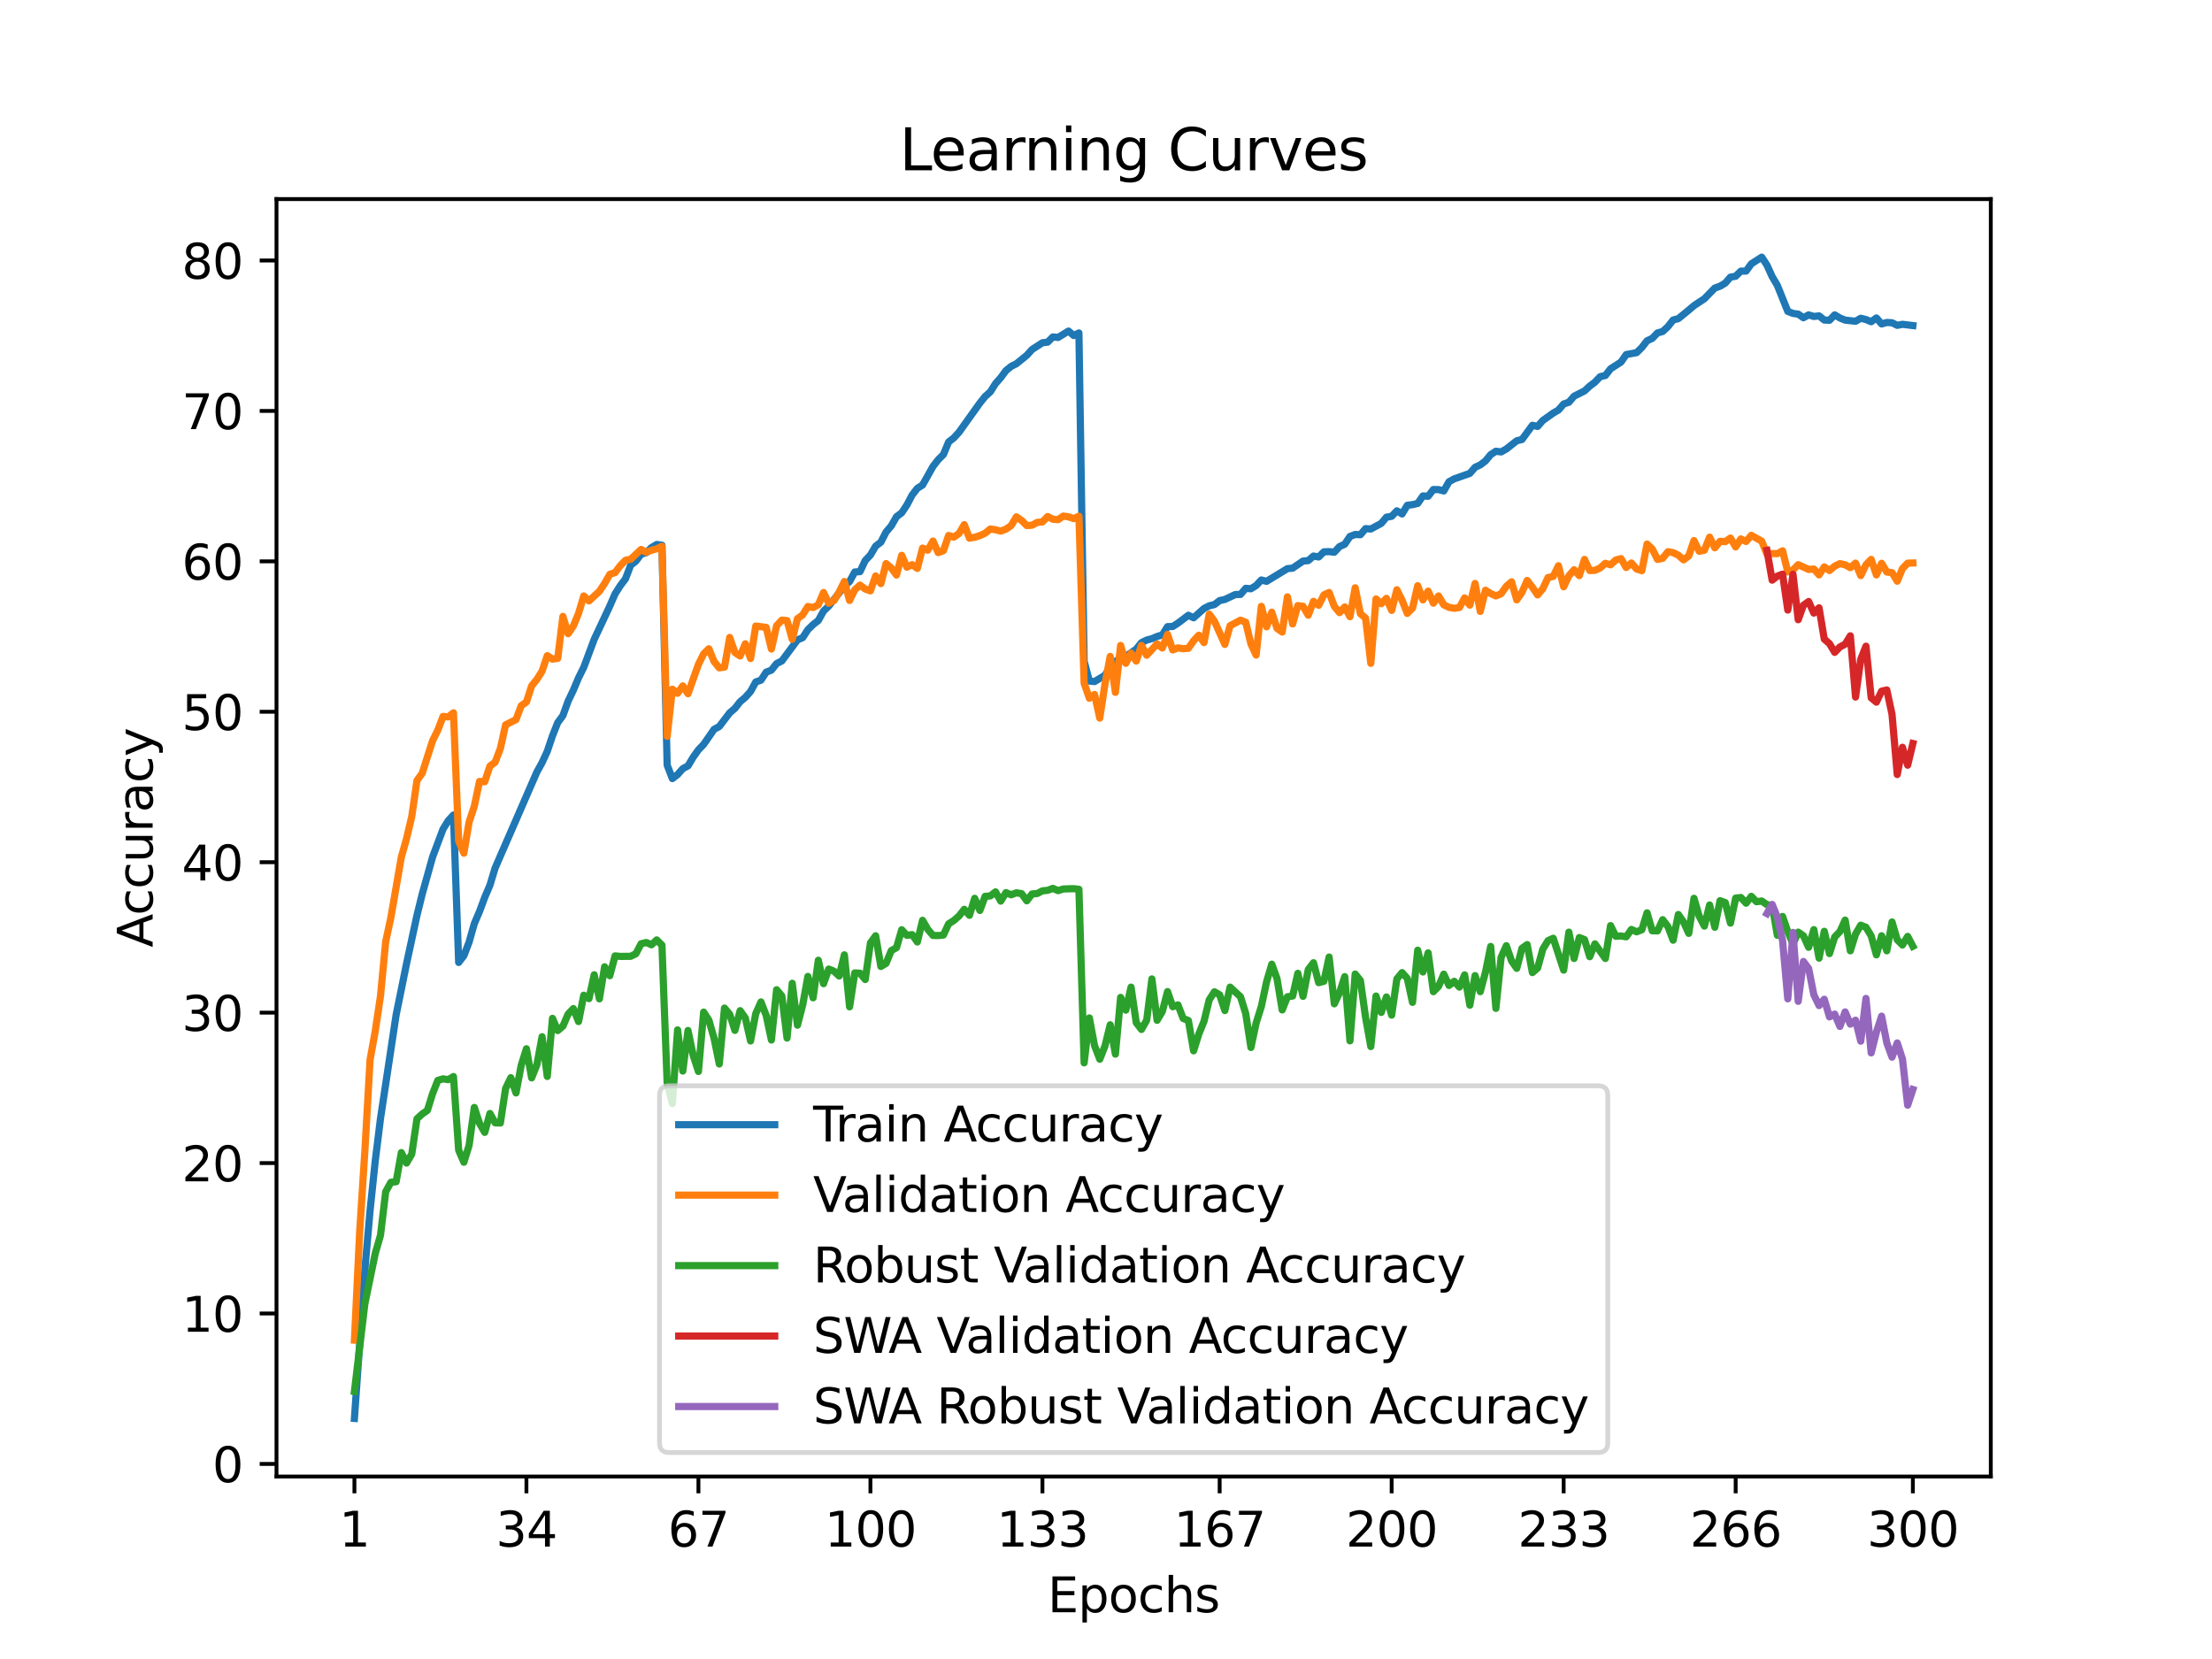 <?xml version="1.0" encoding="utf-8" standalone="no"?>
<!DOCTYPE svg PUBLIC "-//W3C//DTD SVG 1.1//EN"
  "http://www.w3.org/Graphics/SVG/1.1/DTD/svg11.dtd">
<svg xmlns:xlink="http://www.w3.org/1999/xlink" width="460.8pt" height="345.6pt" viewBox="0 0 460.8 345.6" xmlns="http://www.w3.org/2000/svg" version="1.1">
 <defs>
  <style type="text/css">*{stroke-linejoin: round; stroke-linecap: butt}</style>
 </defs>
 <g id="figure_1">
  <g id="patch_1">
   <path d="M 0 345.6 
L 460.8 345.6 
L 460.8 0 
L 0 0 
z
" style="fill: #ffffff"/>
  </g>
  <g id="axes_1">
   <g id="patch_2">
    <path d="M 57.6 307.584 
L 414.72 307.584 
L 414.72 41.472 
L 57.6 41.472 
z
" style="fill: #ffffff"/>
   </g>
   <g id="matplotlib.axis_1">
    <g id="xtick_1">
     <g id="line2d_1">
      <defs>
       <path id="m66e1f3a4ab" d="M 0 0 
L 0 3.5 
" style="stroke: #000000; stroke-width: 0.8"/>
      </defs>
      <g>
       <use xlink:href="#m66e1f3a4ab" x="73.833" y="307.584" style="stroke: #000000; stroke-width: 0.8"/>
      </g>
     </g>
     <g id="text_1">
      <!-- 1 -->
      <g transform="translate(70.651 322.182) scale(0.1 -0.1)">
       <defs>
        <path id="DejaVuSans-31" d="M 794 531 
L 1825 531 
L 1825 4091 
L 703 3866 
L 703 4441 
L 1819 4666 
L 2450 4666 
L 2450 531 
L 3481 531 
L 3481 0 
L 794 0 
L 794 531 
z
" transform="scale(0.016)"/>
       </defs>
       <use xlink:href="#DejaVuSans-31"/>
      </g>
     </g>
    </g>
    <g id="xtick_2">
     <g id="line2d_2">
      <g>
       <use xlink:href="#m66e1f3a4ab" x="109.664" y="307.584" style="stroke: #000000; stroke-width: 0.8"/>
      </g>
     </g>
     <g id="text_2">
      <!-- 34 -->
      <g transform="translate(103.302 322.182) scale(0.1 -0.1)">
       <defs>
        <path id="DejaVuSans-33" d="M 2597 2516 
Q 3050 2419 3304 2112 
Q 3559 1806 3559 1356 
Q 3559 666 3084 287 
Q 2609 -91 1734 -91 
Q 1441 -91 1130 -33 
Q 819 25 488 141 
L 488 750 
Q 750 597 1062 519 
Q 1375 441 1716 441 
Q 2309 441 2620 675 
Q 2931 909 2931 1356 
Q 2931 1769 2642 2001 
Q 2353 2234 1838 2234 
L 1294 2234 
L 1294 2753 
L 1863 2753 
Q 2328 2753 2575 2939 
Q 2822 3125 2822 3475 
Q 2822 3834 2567 4026 
Q 2313 4219 1838 4219 
Q 1578 4219 1281 4162 
Q 984 4106 628 3988 
L 628 4550 
Q 988 4650 1302 4700 
Q 1616 4750 1894 4750 
Q 2613 4750 3031 4423 
Q 3450 4097 3450 3541 
Q 3450 3153 3228 2886 
Q 3006 2619 2597 2516 
z
" transform="scale(0.016)"/>
        <path id="DejaVuSans-34" d="M 2419 4116 
L 825 1625 
L 2419 1625 
L 2419 4116 
z
M 2253 4666 
L 3047 4666 
L 3047 1625 
L 3713 1625 
L 3713 1100 
L 3047 1100 
L 3047 0 
L 2419 0 
L 2419 1100 
L 313 1100 
L 313 1709 
L 2253 4666 
z
" transform="scale(0.016)"/>
       </defs>
       <use xlink:href="#DejaVuSans-33"/>
       <use xlink:href="#DejaVuSans-34" x="63.623"/>
      </g>
     </g>
    </g>
    <g id="xtick_3">
     <g id="line2d_3">
      <g>
       <use xlink:href="#m66e1f3a4ab" x="145.496" y="307.584" style="stroke: #000000; stroke-width: 0.8"/>
      </g>
     </g>
     <g id="text_3">
      <!-- 67 -->
      <g transform="translate(139.133 322.182) scale(0.1 -0.1)">
       <defs>
        <path id="DejaVuSans-36" d="M 2113 2584 
Q 1688 2584 1439 2293 
Q 1191 2003 1191 1497 
Q 1191 994 1439 701 
Q 1688 409 2113 409 
Q 2538 409 2786 701 
Q 3034 994 3034 1497 
Q 3034 2003 2786 2293 
Q 2538 2584 2113 2584 
z
M 3366 4563 
L 3366 3988 
Q 3128 4100 2886 4159 
Q 2644 4219 2406 4219 
Q 1781 4219 1451 3797 
Q 1122 3375 1075 2522 
Q 1259 2794 1537 2939 
Q 1816 3084 2150 3084 
Q 2853 3084 3261 2657 
Q 3669 2231 3669 1497 
Q 3669 778 3244 343 
Q 2819 -91 2113 -91 
Q 1303 -91 875 529 
Q 447 1150 447 2328 
Q 447 3434 972 4092 
Q 1497 4750 2381 4750 
Q 2619 4750 2861 4703 
Q 3103 4656 3366 4563 
z
" transform="scale(0.016)"/>
        <path id="DejaVuSans-37" d="M 525 4666 
L 3525 4666 
L 3525 4397 
L 1831 0 
L 1172 0 
L 2766 4134 
L 525 4134 
L 525 4666 
z
" transform="scale(0.016)"/>
       </defs>
       <use xlink:href="#DejaVuSans-36"/>
       <use xlink:href="#DejaVuSans-37" x="63.623"/>
      </g>
     </g>
    </g>
    <g id="xtick_4">
     <g id="line2d_4">
      <g>
       <use xlink:href="#m66e1f3a4ab" x="181.327" y="307.584" style="stroke: #000000; stroke-width: 0.8"/>
      </g>
     </g>
     <g id="text_4">
      <!-- 100 -->
      <g transform="translate(171.783 322.182) scale(0.1 -0.1)">
       <defs>
        <path id="DejaVuSans-30" d="M 2034 4250 
Q 1547 4250 1301 3770 
Q 1056 3291 1056 2328 
Q 1056 1369 1301 889 
Q 1547 409 2034 409 
Q 2525 409 2770 889 
Q 3016 1369 3016 2328 
Q 3016 3291 2770 3770 
Q 2525 4250 2034 4250 
z
M 2034 4750 
Q 2819 4750 3233 4129 
Q 3647 3509 3647 2328 
Q 3647 1150 3233 529 
Q 2819 -91 2034 -91 
Q 1250 -91 836 529 
Q 422 1150 422 2328 
Q 422 3509 836 4129 
Q 1250 4750 2034 4750 
z
" transform="scale(0.016)"/>
       </defs>
       <use xlink:href="#DejaVuSans-31"/>
       <use xlink:href="#DejaVuSans-30" x="63.623"/>
       <use xlink:href="#DejaVuSans-30" x="127.246"/>
      </g>
     </g>
    </g>
    <g id="xtick_5">
     <g id="line2d_5">
      <g>
       <use xlink:href="#m66e1f3a4ab" x="217.158" y="307.584" style="stroke: #000000; stroke-width: 0.8"/>
      </g>
     </g>
     <g id="text_5">
      <!-- 133 -->
      <g transform="translate(207.615 322.182) scale(0.1 -0.1)">
       <use xlink:href="#DejaVuSans-31"/>
       <use xlink:href="#DejaVuSans-33" x="63.623"/>
       <use xlink:href="#DejaVuSans-33" x="127.246"/>
      </g>
     </g>
    </g>
    <g id="xtick_6">
     <g id="line2d_6">
      <g>
       <use xlink:href="#m66e1f3a4ab" x="254.076" y="307.584" style="stroke: #000000; stroke-width: 0.8"/>
      </g>
     </g>
     <g id="text_6">
      <!-- 167 -->
      <g transform="translate(244.532 322.182) scale(0.1 -0.1)">
       <use xlink:href="#DejaVuSans-31"/>
       <use xlink:href="#DejaVuSans-36" x="63.623"/>
       <use xlink:href="#DejaVuSans-37" x="127.246"/>
      </g>
     </g>
    </g>
    <g id="xtick_7">
     <g id="line2d_7">
      <g>
       <use xlink:href="#m66e1f3a4ab" x="289.907" y="307.584" style="stroke: #000000; stroke-width: 0.8"/>
      </g>
     </g>
     <g id="text_7">
      <!-- 200 -->
      <g transform="translate(280.363 322.182) scale(0.1 -0.1)">
       <defs>
        <path id="DejaVuSans-32" d="M 1228 531 
L 3431 531 
L 3431 0 
L 469 0 
L 469 531 
Q 828 903 1448 1529 
Q 2069 2156 2228 2338 
Q 2531 2678 2651 2914 
Q 2772 3150 2772 3378 
Q 2772 3750 2511 3984 
Q 2250 4219 1831 4219 
Q 1534 4219 1204 4116 
Q 875 4013 500 3803 
L 500 4441 
Q 881 4594 1212 4672 
Q 1544 4750 1819 4750 
Q 2544 4750 2975 4387 
Q 3406 4025 3406 3419 
Q 3406 3131 3298 2873 
Q 3191 2616 2906 2266 
Q 2828 2175 2409 1742 
Q 1991 1309 1228 531 
z
" transform="scale(0.016)"/>
       </defs>
       <use xlink:href="#DejaVuSans-32"/>
       <use xlink:href="#DejaVuSans-30" x="63.623"/>
       <use xlink:href="#DejaVuSans-30" x="127.246"/>
      </g>
     </g>
    </g>
    <g id="xtick_8">
     <g id="line2d_8">
      <g>
       <use xlink:href="#m66e1f3a4ab" x="325.739" y="307.584" style="stroke: #000000; stroke-width: 0.8"/>
      </g>
     </g>
     <g id="text_8">
      <!-- 233 -->
      <g transform="translate(316.195 322.182) scale(0.1 -0.1)">
       <use xlink:href="#DejaVuSans-32"/>
       <use xlink:href="#DejaVuSans-33" x="63.623"/>
       <use xlink:href="#DejaVuSans-33" x="127.246"/>
      </g>
     </g>
    </g>
    <g id="xtick_9">
     <g id="line2d_9">
      <g>
       <use xlink:href="#m66e1f3a4ab" x="361.57" y="307.584" style="stroke: #000000; stroke-width: 0.8"/>
      </g>
     </g>
     <g id="text_9">
      <!-- 266 -->
      <g transform="translate(352.026 322.182) scale(0.1 -0.1)">
       <use xlink:href="#DejaVuSans-32"/>
       <use xlink:href="#DejaVuSans-36" x="63.623"/>
       <use xlink:href="#DejaVuSans-36" x="127.246"/>
      </g>
     </g>
    </g>
    <g id="xtick_10">
     <g id="line2d_10">
      <g>
       <use xlink:href="#m66e1f3a4ab" x="398.487" y="307.584" style="stroke: #000000; stroke-width: 0.8"/>
      </g>
     </g>
     <g id="text_10">
      <!-- 300 -->
      <g transform="translate(388.944 322.182) scale(0.1 -0.1)">
       <use xlink:href="#DejaVuSans-33"/>
       <use xlink:href="#DejaVuSans-30" x="63.623"/>
       <use xlink:href="#DejaVuSans-30" x="127.246"/>
      </g>
     </g>
    </g>
    <g id="text_11">
     <!-- Epochs -->
     <g transform="translate(218.244 335.861) scale(0.1 -0.1)">
      <defs>
       <path id="DejaVuSans-45" d="M 628 4666 
L 3578 4666 
L 3578 4134 
L 1259 4134 
L 1259 2753 
L 3481 2753 
L 3481 2222 
L 1259 2222 
L 1259 531 
L 3634 531 
L 3634 0 
L 628 0 
L 628 4666 
z
" transform="scale(0.016)"/>
       <path id="DejaVuSans-70" d="M 1159 525 
L 1159 -1331 
L 581 -1331 
L 581 3500 
L 1159 3500 
L 1159 2969 
Q 1341 3281 1617 3432 
Q 1894 3584 2278 3584 
Q 2916 3584 3314 3078 
Q 3713 2572 3713 1747 
Q 3713 922 3314 415 
Q 2916 -91 2278 -91 
Q 1894 -91 1617 61 
Q 1341 213 1159 525 
z
M 3116 1747 
Q 3116 2381 2855 2742 
Q 2594 3103 2138 3103 
Q 1681 3103 1420 2742 
Q 1159 2381 1159 1747 
Q 1159 1113 1420 752 
Q 1681 391 2138 391 
Q 2594 391 2855 752 
Q 3116 1113 3116 1747 
z
" transform="scale(0.016)"/>
       <path id="DejaVuSans-6f" d="M 1959 3097 
Q 1497 3097 1228 2736 
Q 959 2375 959 1747 
Q 959 1119 1226 758 
Q 1494 397 1959 397 
Q 2419 397 2687 759 
Q 2956 1122 2956 1747 
Q 2956 2369 2687 2733 
Q 2419 3097 1959 3097 
z
M 1959 3584 
Q 2709 3584 3137 3096 
Q 3566 2609 3566 1747 
Q 3566 888 3137 398 
Q 2709 -91 1959 -91 
Q 1206 -91 779 398 
Q 353 888 353 1747 
Q 353 2609 779 3096 
Q 1206 3584 1959 3584 
z
" transform="scale(0.016)"/>
       <path id="DejaVuSans-63" d="M 3122 3366 
L 3122 2828 
Q 2878 2963 2633 3030 
Q 2388 3097 2138 3097 
Q 1578 3097 1268 2742 
Q 959 2388 959 1747 
Q 959 1106 1268 751 
Q 1578 397 2138 397 
Q 2388 397 2633 464 
Q 2878 531 3122 666 
L 3122 134 
Q 2881 22 2623 -34 
Q 2366 -91 2075 -91 
Q 1284 -91 818 406 
Q 353 903 353 1747 
Q 353 2603 823 3093 
Q 1294 3584 2113 3584 
Q 2378 3584 2631 3529 
Q 2884 3475 3122 3366 
z
" transform="scale(0.016)"/>
       <path id="DejaVuSans-68" d="M 3513 2113 
L 3513 0 
L 2938 0 
L 2938 2094 
Q 2938 2591 2744 2837 
Q 2550 3084 2163 3084 
Q 1697 3084 1428 2787 
Q 1159 2491 1159 1978 
L 1159 0 
L 581 0 
L 581 4863 
L 1159 4863 
L 1159 2956 
Q 1366 3272 1645 3428 
Q 1925 3584 2291 3584 
Q 2894 3584 3203 3211 
Q 3513 2838 3513 2113 
z
" transform="scale(0.016)"/>
       <path id="DejaVuSans-73" d="M 2834 3397 
L 2834 2853 
Q 2591 2978 2328 3040 
Q 2066 3103 1784 3103 
Q 1356 3103 1142 2972 
Q 928 2841 928 2578 
Q 928 2378 1081 2264 
Q 1234 2150 1697 2047 
L 1894 2003 
Q 2506 1872 2764 1633 
Q 3022 1394 3022 966 
Q 3022 478 2636 193 
Q 2250 -91 1575 -91 
Q 1294 -91 989 -36 
Q 684 19 347 128 
L 347 722 
Q 666 556 975 473 
Q 1284 391 1588 391 
Q 1994 391 2212 530 
Q 2431 669 2431 922 
Q 2431 1156 2273 1281 
Q 2116 1406 1581 1522 
L 1381 1569 
Q 847 1681 609 1914 
Q 372 2147 372 2553 
Q 372 3047 722 3315 
Q 1072 3584 1716 3584 
Q 2034 3584 2315 3537 
Q 2597 3491 2834 3397 
z
" transform="scale(0.016)"/>
      </defs>
      <use xlink:href="#DejaVuSans-45"/>
      <use xlink:href="#DejaVuSans-70" x="63.184"/>
      <use xlink:href="#DejaVuSans-6f" x="126.66"/>
      <use xlink:href="#DejaVuSans-63" x="187.842"/>
      <use xlink:href="#DejaVuSans-68" x="242.822"/>
      <use xlink:href="#DejaVuSans-73" x="306.201"/>
     </g>
    </g>
   </g>
   <g id="matplotlib.axis_2">
    <g id="ytick_1">
     <g id="line2d_11">
      <defs>
       <path id="mfb5c3ccc00" d="M 0 0 
L -3.5 0 
" style="stroke: #000000; stroke-width: 0.8"/>
      </defs>
      <g>
       <use xlink:href="#mfb5c3ccc00" x="57.6" y="304.964" style="stroke: #000000; stroke-width: 0.8"/>
      </g>
     </g>
     <g id="text_12">
      <!-- 0 -->
      <g transform="translate(44.237 308.764) scale(0.1 -0.1)">
       <use xlink:href="#DejaVuSans-30"/>
      </g>
     </g>
    </g>
    <g id="ytick_2">
     <g id="line2d_12">
      <g>
       <use xlink:href="#mfb5c3ccc00" x="57.6" y="273.627" style="stroke: #000000; stroke-width: 0.8"/>
      </g>
     </g>
     <g id="text_13">
      <!-- 10 -->
      <g transform="translate(37.875 277.426) scale(0.1 -0.1)">
       <use xlink:href="#DejaVuSans-31"/>
       <use xlink:href="#DejaVuSans-30" x="63.623"/>
      </g>
     </g>
    </g>
    <g id="ytick_3">
     <g id="line2d_13">
      <g>
       <use xlink:href="#mfb5c3ccc00" x="57.6" y="242.289" style="stroke: #000000; stroke-width: 0.8"/>
      </g>
     </g>
     <g id="text_14">
      <!-- 20 -->
      <g transform="translate(37.875 246.089) scale(0.1 -0.1)">
       <use xlink:href="#DejaVuSans-32"/>
       <use xlink:href="#DejaVuSans-30" x="63.623"/>
      </g>
     </g>
    </g>
    <g id="ytick_4">
     <g id="line2d_14">
      <g>
       <use xlink:href="#mfb5c3ccc00" x="57.6" y="210.952" style="stroke: #000000; stroke-width: 0.8"/>
      </g>
     </g>
     <g id="text_15">
      <!-- 30 -->
      <g transform="translate(37.875 214.751) scale(0.1 -0.1)">
       <use xlink:href="#DejaVuSans-33"/>
       <use xlink:href="#DejaVuSans-30" x="63.623"/>
      </g>
     </g>
    </g>
    <g id="ytick_5">
     <g id="line2d_15">
      <g>
       <use xlink:href="#mfb5c3ccc00" x="57.6" y="179.614" style="stroke: #000000; stroke-width: 0.8"/>
      </g>
     </g>
     <g id="text_16">
      <!-- 40 -->
      <g transform="translate(37.875 183.413) scale(0.1 -0.1)">
       <use xlink:href="#DejaVuSans-34"/>
       <use xlink:href="#DejaVuSans-30" x="63.623"/>
      </g>
     </g>
    </g>
    <g id="ytick_6">
     <g id="line2d_16">
      <g>
       <use xlink:href="#mfb5c3ccc00" x="57.6" y="148.276" style="stroke: #000000; stroke-width: 0.8"/>
      </g>
     </g>
     <g id="text_17">
      <!-- 50 -->
      <g transform="translate(37.875 152.076) scale(0.1 -0.1)">
       <defs>
        <path id="DejaVuSans-35" d="M 691 4666 
L 3169 4666 
L 3169 4134 
L 1269 4134 
L 1269 2991 
Q 1406 3038 1543 3061 
Q 1681 3084 1819 3084 
Q 2600 3084 3056 2656 
Q 3513 2228 3513 1497 
Q 3513 744 3044 326 
Q 2575 -91 1722 -91 
Q 1428 -91 1123 -41 
Q 819 9 494 109 
L 494 744 
Q 775 591 1075 516 
Q 1375 441 1709 441 
Q 2250 441 2565 725 
Q 2881 1009 2881 1497 
Q 2881 1984 2565 2268 
Q 2250 2553 1709 2553 
Q 1456 2553 1204 2497 
Q 953 2441 691 2322 
L 691 4666 
z
" transform="scale(0.016)"/>
       </defs>
       <use xlink:href="#DejaVuSans-35"/>
       <use xlink:href="#DejaVuSans-30" x="63.623"/>
      </g>
     </g>
    </g>
    <g id="ytick_7">
     <g id="line2d_17">
      <g>
       <use xlink:href="#mfb5c3ccc00" x="57.6" y="116.939" style="stroke: #000000; stroke-width: 0.8"/>
      </g>
     </g>
     <g id="text_18">
      <!-- 60 -->
      <g transform="translate(37.875 120.738) scale(0.1 -0.1)">
       <use xlink:href="#DejaVuSans-36"/>
       <use xlink:href="#DejaVuSans-30" x="63.623"/>
      </g>
     </g>
    </g>
    <g id="ytick_8">
     <g id="line2d_18">
      <g>
       <use xlink:href="#mfb5c3ccc00" x="57.6" y="85.601" style="stroke: #000000; stroke-width: 0.8"/>
      </g>
     </g>
     <g id="text_19">
      <!-- 70 -->
      <g transform="translate(37.875 89.401) scale(0.1 -0.1)">
       <use xlink:href="#DejaVuSans-37"/>
       <use xlink:href="#DejaVuSans-30" x="63.623"/>
      </g>
     </g>
    </g>
    <g id="ytick_9">
     <g id="line2d_19">
      <g>
       <use xlink:href="#mfb5c3ccc00" x="57.6" y="54.264" style="stroke: #000000; stroke-width: 0.8"/>
      </g>
     </g>
     <g id="text_20">
      <!-- 80 -->
      <g transform="translate(37.875 58.063) scale(0.1 -0.1)">
       <defs>
        <path id="DejaVuSans-38" d="M 2034 2216 
Q 1584 2216 1326 1975 
Q 1069 1734 1069 1313 
Q 1069 891 1326 650 
Q 1584 409 2034 409 
Q 2484 409 2743 651 
Q 3003 894 3003 1313 
Q 3003 1734 2745 1975 
Q 2488 2216 2034 2216 
z
M 1403 2484 
Q 997 2584 770 2862 
Q 544 3141 544 3541 
Q 544 4100 942 4425 
Q 1341 4750 2034 4750 
Q 2731 4750 3128 4425 
Q 3525 4100 3525 3541 
Q 3525 3141 3298 2862 
Q 3072 2584 2669 2484 
Q 3125 2378 3379 2068 
Q 3634 1759 3634 1313 
Q 3634 634 3220 271 
Q 2806 -91 2034 -91 
Q 1263 -91 848 271 
Q 434 634 434 1313 
Q 434 1759 690 2068 
Q 947 2378 1403 2484 
z
M 1172 3481 
Q 1172 3119 1398 2916 
Q 1625 2713 2034 2713 
Q 2441 2713 2670 2916 
Q 2900 3119 2900 3481 
Q 2900 3844 2670 4047 
Q 2441 4250 2034 4250 
Q 1625 4250 1398 4047 
Q 1172 3844 1172 3481 
z
" transform="scale(0.016)"/>
       </defs>
       <use xlink:href="#DejaVuSans-38"/>
       <use xlink:href="#DejaVuSans-30" x="63.623"/>
      </g>
     </g>
    </g>
    <g id="text_21">
     <!-- Accuracy -->
     <g transform="translate(31.795 197.356) rotate(-90) scale(0.1 -0.1)">
      <defs>
       <path id="DejaVuSans-41" d="M 2188 4044 
L 1331 1722 
L 3047 1722 
L 2188 4044 
z
M 1831 4666 
L 2547 4666 
L 4325 0 
L 3669 0 
L 3244 1197 
L 1141 1197 
L 716 0 
L 50 0 
L 1831 4666 
z
" transform="scale(0.016)"/>
       <path id="DejaVuSans-75" d="M 544 1381 
L 544 3500 
L 1119 3500 
L 1119 1403 
Q 1119 906 1312 657 
Q 1506 409 1894 409 
Q 2359 409 2629 706 
Q 2900 1003 2900 1516 
L 2900 3500 
L 3475 3500 
L 3475 0 
L 2900 0 
L 2900 538 
Q 2691 219 2414 64 
Q 2138 -91 1772 -91 
Q 1169 -91 856 284 
Q 544 659 544 1381 
z
M 1991 3584 
L 1991 3584 
z
" transform="scale(0.016)"/>
       <path id="DejaVuSans-72" d="M 2631 2963 
Q 2534 3019 2420 3045 
Q 2306 3072 2169 3072 
Q 1681 3072 1420 2755 
Q 1159 2438 1159 1844 
L 1159 0 
L 581 0 
L 581 3500 
L 1159 3500 
L 1159 2956 
Q 1341 3275 1631 3429 
Q 1922 3584 2338 3584 
Q 2397 3584 2469 3576 
Q 2541 3569 2628 3553 
L 2631 2963 
z
" transform="scale(0.016)"/>
       <path id="DejaVuSans-61" d="M 2194 1759 
Q 1497 1759 1228 1600 
Q 959 1441 959 1056 
Q 959 750 1161 570 
Q 1363 391 1709 391 
Q 2188 391 2477 730 
Q 2766 1069 2766 1631 
L 2766 1759 
L 2194 1759 
z
M 3341 1997 
L 3341 0 
L 2766 0 
L 2766 531 
Q 2569 213 2275 61 
Q 1981 -91 1556 -91 
Q 1019 -91 701 211 
Q 384 513 384 1019 
Q 384 1609 779 1909 
Q 1175 2209 1959 2209 
L 2766 2209 
L 2766 2266 
Q 2766 2663 2505 2880 
Q 2244 3097 1772 3097 
Q 1472 3097 1187 3025 
Q 903 2953 641 2809 
L 641 3341 
Q 956 3463 1253 3523 
Q 1550 3584 1831 3584 
Q 2591 3584 2966 3190 
Q 3341 2797 3341 1997 
z
" transform="scale(0.016)"/>
       <path id="DejaVuSans-79" d="M 2059 -325 
Q 1816 -950 1584 -1140 
Q 1353 -1331 966 -1331 
L 506 -1331 
L 506 -850 
L 844 -850 
Q 1081 -850 1212 -737 
Q 1344 -625 1503 -206 
L 1606 56 
L 191 3500 
L 800 3500 
L 1894 763 
L 2988 3500 
L 3597 3500 
L 2059 -325 
z
" transform="scale(0.016)"/>
      </defs>
      <use xlink:href="#DejaVuSans-41"/>
      <use xlink:href="#DejaVuSans-63" x="66.658"/>
      <use xlink:href="#DejaVuSans-63" x="121.639"/>
      <use xlink:href="#DejaVuSans-75" x="176.619"/>
      <use xlink:href="#DejaVuSans-72" x="239.998"/>
      <use xlink:href="#DejaVuSans-61" x="281.111"/>
      <use xlink:href="#DejaVuSans-63" x="342.391"/>
      <use xlink:href="#DejaVuSans-79" x="397.371"/>
     </g>
    </g>
   </g>
   <g id="line2d_20">
    <path d="M 73.833 295.488 
L 76.004 264.545 
L 77.09 252.192 
L 78.176 241.794 
L 79.262 233.026 
L 82.519 211.422 
L 84.691 200.742 
L 86.862 190.679 
L 87.948 186.28 
L 90.12 178.508 
L 92.291 172.723 
L 93.377 170.956 
L 94.463 169.777 
L 95.549 200.494 
L 96.635 199.087 
L 97.72 196.257 
L 98.806 192.412 
L 99.892 189.871 
L 100.978 186.944 
L 102.064 184.387 
L 103.149 180.805 
L 111.836 160.833 
L 112.922 158.872 
L 114.007 156.512 
L 115.093 153.287 
L 116.179 150.548 
L 117.265 149.066 
L 118.351 146.055 
L 119.436 143.786 
L 120.522 141.2 
L 121.608 139.013 
L 123.78 133.191 
L 127.037 126.246 
L 128.123 123.733 
L 129.209 122.016 
L 130.294 120.587 
L 131.38 117.751 
L 132.466 116.889 
L 133.552 115.45 
L 134.638 115.124 
L 135.723 114.072 
L 136.809 113.426 
L 137.895 113.57 
L 138.981 159.383 
L 140.067 162.194 
L 141.152 161.354 
L 142.238 160.125 
L 143.324 159.542 
L 144.41 157.728 
L 145.496 156.205 
L 146.581 155.077 
L 148.753 151.934 
L 149.839 151.344 
L 152.01 148.493 
L 153.096 147.568 
L 154.182 146.183 
L 155.268 145.265 
L 156.354 144.052 
L 157.439 142.069 
L 158.525 141.686 
L 159.611 140.025 
L 160.697 139.602 
L 161.783 138.23 
L 162.868 137.691 
L 165.04 134.767 
L 166.126 133.303 
L 167.212 132.836 
L 168.297 131.172 
L 169.383 130.113 
L 170.469 129.264 
L 171.555 127.302 
L 172.641 126.256 
L 174.812 123.517 
L 175.898 122.1 
L 176.984 121.138 
L 178.07 119.158 
L 179.155 119.079 
L 180.241 116.767 
L 181.327 115.623 
L 182.413 113.764 
L 183.499 112.943 
L 184.584 110.828 
L 185.67 109.549 
L 186.756 107.641 
L 187.842 106.826 
L 188.928 105.19 
L 190.013 103.128 
L 191.099 101.724 
L 192.185 101.038 
L 194.357 97.168 
L 195.442 95.764 
L 196.528 94.695 
L 197.614 92.073 
L 198.7 91.223 
L 199.786 90.032 
L 204.129 83.956 
L 205.215 82.599 
L 206.3 81.631 
L 207.386 79.91 
L 208.472 78.679 
L 209.558 77.206 
L 210.644 76.319 
L 211.729 75.774 
L 213.901 74.019 
L 214.987 72.809 
L 217.158 71.402 
L 218.244 71.28 
L 219.33 70.193 
L 220.416 70.299 
L 222.587 68.967 
L 223.673 69.892 
L 224.759 69.359 
L 225.845 137.747 
L 226.931 141.877 
L 228.016 141.984 
L 230.188 140.671 
L 231.274 138.913 
L 232.36 137.816 
L 233.445 137.011 
L 234.531 136.725 
L 236.703 135.228 
L 237.789 133.877 
L 238.875 133.338 
L 239.96 133.053 
L 241.046 132.589 
L 242.132 132.269 
L 243.218 130.539 
L 244.304 130.505 
L 245.389 129.809 
L 247.561 128.173 
L 248.647 128.697 
L 250.818 126.757 
L 251.904 126.202 
L 252.99 125.942 
L 254.076 125.109 
L 255.162 124.877 
L 257.333 123.852 
L 258.419 123.83 
L 259.505 122.558 
L 260.591 122.652 
L 261.676 121.972 
L 262.762 120.822 
L 263.848 121.101 
L 268.191 118.459 
L 269.277 118.358 
L 271.449 116.879 
L 272.534 116.782 
L 273.62 115.836 
L 274.706 116.024 
L 275.792 114.955 
L 276.878 114.914 
L 277.963 115.034 
L 279.049 113.858 
L 280.135 113.373 
L 281.221 111.753 
L 282.307 111.339 
L 283.392 111.395 
L 284.478 110.12 
L 285.564 110.204 
L 287.736 109.032 
L 288.821 107.741 
L 289.907 107.556 
L 290.993 106.416 
L 292.079 107.064 
L 293.165 105.256 
L 294.25 105.131 
L 295.336 104.868 
L 296.422 103.31 
L 297.508 103.379 
L 298.594 101.981 
L 299.679 101.991 
L 300.765 102.276 
L 301.851 100.355 
L 302.937 99.756 
L 306.194 98.613 
L 307.28 97.35 
L 308.366 96.851 
L 309.452 96.024 
L 310.537 94.708 
L 311.623 94 
L 312.709 94.147 
L 313.795 93.536 
L 315.966 91.819 
L 317.052 91.559 
L 319.224 88.597 
L 320.31 88.832 
L 321.395 87.597 
L 323.567 86.049 
L 324.653 85.416 
L 325.739 84.16 
L 326.824 83.79 
L 327.91 82.533 
L 330.082 81.437 
L 331.168 80.434 
L 332.253 79.616 
L 333.339 78.466 
L 334.425 78.224 
L 335.511 76.824 
L 337.682 75.429 
L 338.768 73.862 
L 340.94 73.464 
L 342.026 72.389 
L 343.111 70.989 
L 344.197 70.49 
L 345.283 69.356 
L 346.369 69.055 
L 347.455 68.049 
L 348.54 66.664 
L 349.626 66.373 
L 351.798 64.599 
L 352.884 63.671 
L 355.055 62.23 
L 357.227 60.008 
L 358.313 59.622 
L 359.398 58.98 
L 360.484 57.733 
L 361.57 57.545 
L 362.656 56.476 
L 363.742 56.47 
L 364.827 54.963 
L 366.999 53.568 
L 368.085 55.226 
L 369.171 57.617 
L 370.256 59.45 
L 372.428 64.868 
L 373.514 65.291 
L 374.6 65.439 
L 375.685 66.191 
L 376.771 65.595 
L 377.857 65.928 
L 378.943 65.802 
L 380.029 66.67 
L 381.114 66.717 
L 382.2 65.592 
L 383.286 66.241 
L 384.372 66.686 
L 386.543 66.927 
L 387.629 66.297 
L 388.715 66.567 
L 389.801 67.024 
L 390.887 66.235 
L 391.972 67.485 
L 393.058 67.175 
L 394.144 67.237 
L 395.23 67.773 
L 396.316 67.557 
L 398.487 67.82 
L 398.487 67.82 
" clip-path="url(#p8d76d4e3a8)" style="fill: none; stroke: #1f77b4; stroke-width: 1.5; stroke-linecap: square"/>
   </g>
   <g id="line2d_21">
    <path d="M 73.833 279.174 
L 74.919 256.767 
L 76.004 239.845 
L 77.09 220.792 
L 78.176 214.775 
L 79.262 207.505 
L 80.348 196.16 
L 81.433 191.115 
L 83.605 178.549 
L 84.691 174.694 
L 85.777 170.087 
L 86.862 162.598 
L 87.948 161.094 
L 90.12 154.293 
L 91.206 152.1 
L 92.291 149.248 
L 93.377 149.342 
L 94.463 148.496 
L 95.549 175.195 
L 96.635 177.734 
L 97.72 171.247 
L 98.806 167.957 
L 99.892 162.786 
L 100.978 162.848 
L 102.064 159.589 
L 103.149 158.775 
L 104.235 155.923 
L 105.321 151.003 
L 107.493 149.906 
L 108.578 147.023 
L 109.664 146.24 
L 110.75 142.886 
L 111.836 141.539 
L 112.922 139.815 
L 114.007 136.588 
L 115.093 137.308 
L 116.179 137.152 
L 117.265 128.408 
L 118.351 132.012 
L 119.436 130.414 
L 120.522 127.782 
L 121.608 124.147 
L 122.694 125.181 
L 124.865 123.175 
L 125.951 121.546 
L 127.037 119.634 
L 128.123 119.289 
L 129.209 117.848 
L 130.294 116.72 
L 131.38 116.5 
L 133.552 114.463 
L 134.638 115.059 
L 135.723 114.62 
L 136.809 114.338 
L 137.895 113.805 
L 138.981 153.385 
L 140.067 143.576 
L 141.152 144.422 
L 142.238 142.886 
L 143.324 144.516 
L 145.496 138.405 
L 146.581 136.212 
L 147.667 135.146 
L 148.753 137.81 
L 149.839 139.126 
L 150.925 138.969 
L 152.01 132.796 
L 153.096 135.929 
L 154.182 136.65 
L 155.268 134.112 
L 156.354 137.183 
L 157.439 130.414 
L 159.611 130.696 
L 160.697 135.209 
L 161.783 130.351 
L 162.868 129.192 
L 163.954 129.286 
L 165.04 133.172 
L 166.126 128.879 
L 167.212 128.095 
L 168.297 126.34 
L 169.383 126.56 
L 170.469 125.995 
L 171.555 123.426 
L 172.641 125.682 
L 173.726 125.118 
L 174.812 123.332 
L 175.898 121.138 
L 176.984 125.087 
L 178.07 122.862 
L 179.155 121.89 
L 180.241 122.705 
L 181.327 123.081 
L 182.413 119.979 
L 183.499 121.577 
L 184.584 117.409 
L 185.67 118.318 
L 186.756 119.791 
L 187.842 115.685 
L 188.928 118.161 
L 190.013 117.628 
L 191.099 118.412 
L 192.185 114.181 
L 193.271 114.62 
L 194.357 112.708 
L 195.442 115.121 
L 196.528 114.714 
L 197.614 111.549 
L 198.7 111.894 
L 199.786 111.141 
L 200.871 109.293 
L 201.957 112.113 
L 203.043 111.925 
L 204.129 111.58 
L 205.215 111.079 
L 206.3 110.201 
L 207.386 110.358 
L 208.472 110.64 
L 209.558 110.233 
L 210.644 109.481 
L 211.729 107.663 
L 212.815 108.415 
L 213.901 109.481 
L 214.987 109.418 
L 216.073 108.822 
L 217.158 108.728 
L 218.244 107.6 
L 219.33 108.164 
L 220.416 108.258 
L 221.502 107.506 
L 222.587 107.663 
L 223.673 108.039 
L 224.759 107.538 
L 225.845 142.322 
L 226.931 145.456 
L 228.016 144.673 
L 229.102 149.593 
L 230.188 142.479 
L 231.274 136.744 
L 232.36 144.234 
L 233.445 134.457 
L 234.531 138.186 
L 235.617 136.055 
L 236.703 137.716 
L 237.789 134.457 
L 238.875 136.494 
L 241.046 134.143 
L 242.132 134.989 
L 243.218 132.169 
L 244.304 135.397 
L 245.389 134.958 
L 246.475 135.146 
L 247.561 135.052 
L 248.647 133.485 
L 249.733 132.326 
L 250.818 133.861 
L 251.904 127.938 
L 252.99 129.411 
L 255.162 134.237 
L 256.247 130.351 
L 258.419 129.192 
L 259.505 129.631 
L 260.591 134.143 
L 261.676 136.462 
L 262.762 126.309 
L 263.848 130.571 
L 264.934 127.531 
L 266.02 130.884 
L 267.105 131.668 
L 268.191 124.335 
L 269.277 129.975 
L 270.363 126.152 
L 271.449 126.309 
L 272.534 128.158 
L 273.62 125.275 
L 274.706 126.089 
L 275.792 123.927 
L 276.878 123.426 
L 277.963 126.309 
L 279.049 127.625 
L 280.135 126.434 
L 281.221 128.471 
L 282.307 122.454 
L 283.392 127.844 
L 284.478 128.753 
L 285.564 138.186 
L 286.65 124.773 
L 287.736 125.776 
L 288.821 124.648 
L 289.907 127.155 
L 290.993 122.862 
L 292.079 125.055 
L 293.165 127.782 
L 294.25 126.685 
L 295.336 122.016 
L 296.422 124.961 
L 297.508 123.144 
L 298.594 125.651 
L 299.679 124.147 
L 300.765 125.995 
L 301.851 126.528 
L 302.937 126.716 
L 304.023 126.56 
L 305.108 124.554 
L 306.194 126.058 
L 307.28 121.546 
L 308.366 127.374 
L 309.452 122.956 
L 310.537 123.645 
L 311.623 124.147 
L 312.709 123.676 
L 313.795 122.141 
L 314.881 121.201 
L 315.966 124.961 
L 317.052 123.394 
L 318.138 120.919 
L 319.224 122.329 
L 320.31 123.927 
L 321.395 122.642 
L 322.481 120.323 
L 323.567 120.073 
L 324.653 117.848 
L 325.739 122.235 
L 326.824 119.947 
L 327.91 118.694 
L 328.996 119.916 
L 330.082 116.532 
L 331.168 118.85 
L 332.253 118.819 
L 333.339 118.318 
L 334.425 117.346 
L 335.511 117.66 
L 336.597 116.657 
L 337.682 116.375 
L 338.768 118.224 
L 339.854 117.284 
L 340.94 118.537 
L 342.026 118.882 
L 343.111 113.335 
L 344.197 114.369 
L 345.283 116.532 
L 346.369 116.312 
L 347.455 114.933 
L 348.54 115.121 
L 349.626 115.654 
L 350.712 116.626 
L 351.798 115.811 
L 352.884 112.614 
L 353.969 114.839 
L 355.055 114.62 
L 356.141 111.894 
L 357.227 114.119 
L 358.313 112.771 
L 359.398 112.834 
L 360.484 112.082 
L 361.57 113.93 
L 362.656 112.27 
L 363.742 112.802 
L 364.827 111.517 
L 366.999 112.74 
L 368.085 115.403 
L 369.171 115.309 
L 370.256 115.341 
L 371.342 114.745 
L 372.428 119.133 
L 373.514 118.756 
L 374.6 117.628 
L 376.771 118.631 
L 377.857 118.537 
L 378.943 119.759 
L 380.029 118.098 
L 381.114 118.85 
L 382.2 117.942 
L 383.286 117.409 
L 384.372 117.66 
L 385.458 118.255 
L 386.543 117.315 
L 387.629 119.916 
L 388.715 117.66 
L 389.801 116.532 
L 390.887 119.759 
L 391.972 117.346 
L 393.058 119.164 
L 394.144 119.289 
L 395.23 121.075 
L 396.316 118.443 
L 397.401 117.315 
L 398.487 117.284 
L 398.487 117.284 
" clip-path="url(#p8d76d4e3a8)" style="fill: none; stroke: #ff7f0e; stroke-width: 1.5; stroke-linecap: square"/>
   </g>
   <g id="line2d_22">
    <path d="M 73.833 289.858 
L 76.004 271.617 
L 78.176 261.092 
L 79.262 257.331 
L 80.348 248.254 
L 81.433 246.288 
L 82.519 246.18 
L 83.605 240.106 
L 84.691 242.289 
L 85.777 240.409 
L 86.862 233.061 
L 87.948 232.067 
L 89.034 231.31 
L 90.12 227.809 
L 91.206 225.064 
L 92.291 224.74 
L 93.377 224.913 
L 94.463 224.265 
L 95.549 239.609 
L 96.635 242.116 
L 97.72 238.594 
L 98.806 230.705 
L 99.892 234.012 
L 100.978 235.892 
L 102.064 231.959 
L 103.149 233.904 
L 104.235 233.947 
L 105.321 226.772 
L 106.407 224.502 
L 107.493 227.679 
L 108.578 221.909 
L 109.664 218.473 
L 110.75 224.546 
L 111.836 221.823 
L 112.922 215.966 
L 114.007 224.243 
L 115.093 212.14 
L 116.179 214.691 
L 117.265 213.761 
L 118.351 211.254 
L 119.436 210.109 
L 120.522 212.81 
L 121.608 207.321 
L 122.694 208.034 
L 123.78 203.063 
L 124.865 208.077 
L 125.951 201.399 
L 127.037 203.258 
L 128.123 199.13 
L 129.209 199.238 
L 131.38 199.216 
L 132.466 198.676 
L 133.552 196.601 
L 134.638 196.342 
L 135.723 196.817 
L 136.809 195.802 
L 137.895 196.882 
L 138.981 225.626 
L 140.067 229.884 
L 141.152 214.539 
L 142.238 223.119 
L 143.324 214.669 
L 144.41 219.878 
L 145.496 223.206 
L 146.581 210.844 
L 147.667 212.508 
L 148.753 216.29 
L 149.839 221.65 
L 150.925 210.001 
L 152.01 211.297 
L 153.096 214.647 
L 154.182 210.541 
L 155.268 212.076 
L 156.354 216.852 
L 157.439 211.146 
L 158.525 208.726 
L 159.611 211.535 
L 160.697 216.657 
L 161.783 206.175 
L 162.868 207.472 
L 163.954 216.247 
L 165.04 204.835 
L 166.126 213.567 
L 167.212 209.374 
L 168.297 203.409 
L 169.383 207.861 
L 170.469 200.038 
L 171.555 204.922 
L 172.641 201.875 
L 173.726 202.307 
L 174.812 203.323 
L 175.898 198.914 
L 176.984 209.741 
L 178.07 202.674 
L 179.155 202.739 
L 180.241 204.057 
L 181.327 196.428 
L 182.413 194.937 
L 183.499 201.334 
L 184.584 200.686 
L 185.67 198.028 
L 186.756 197.422 
L 187.842 193.684 
L 188.928 194.851 
L 190.013 194.699 
L 191.099 196.234 
L 192.185 191.717 
L 193.271 193.597 
L 194.357 194.872 
L 195.442 194.894 
L 196.528 194.786 
L 197.614 192.452 
L 198.7 191.76 
L 199.786 190.809 
L 200.871 189.426 
L 201.957 190.68 
L 203.043 187.135 
L 204.129 189.664 
L 205.215 186.724 
L 206.3 186.638 
L 207.386 185.795 
L 208.472 187.719 
L 209.558 185.946 
L 210.644 186.4 
L 211.729 185.99 
L 212.815 186.163 
L 213.901 187.654 
L 214.987 186.227 
L 216.073 186.141 
L 217.158 185.579 
L 218.244 185.471 
L 219.33 185.06 
L 220.416 185.536 
L 221.502 185.19 
L 223.673 185.125 
L 224.759 185.255 
L 225.845 221.412 
L 226.931 212.054 
L 228.016 217.846 
L 229.102 220.656 
L 230.188 217.889 
L 231.274 213.48 
L 232.36 219.597 
L 233.445 207.775 
L 234.531 210.433 
L 235.617 205.635 
L 236.703 213.048 
L 237.789 214.453 
L 238.875 212.529 
L 239.96 203.928 
L 241.046 212.551 
L 242.132 210.714 
L 243.218 206.564 
L 244.304 209.72 
L 245.389 209.331 
L 246.475 212.162 
L 247.561 212.594 
L 248.647 218.905 
L 249.733 215.425 
L 250.818 212.745 
L 251.904 208.272 
L 252.99 206.608 
L 254.076 207.234 
L 255.162 210.519 
L 256.247 205.635 
L 258.419 207.645 
L 259.505 211.146 
L 260.591 218.213 
L 261.676 213.113 
L 262.762 209.655 
L 263.848 204.533 
L 264.934 200.859 
L 266.02 203.841 
L 267.105 210.39 
L 268.191 207.645 
L 269.277 207.494 
L 270.363 202.761 
L 271.449 207.559 
L 272.534 201.983 
L 273.62 200.556 
L 274.706 204.706 
L 275.792 204.425 
L 276.878 199.368 
L 277.963 209.115 
L 279.049 206.802 
L 280.135 203.452 
L 281.221 216.83 
L 282.307 202.912 
L 283.392 204.252 
L 284.478 211.967 
L 285.564 218.019 
L 286.65 207.494 
L 287.736 210.908 
L 288.821 207.688 
L 289.907 211.47 
L 290.993 203.928 
L 292.079 202.609 
L 293.165 203.82 
L 294.25 208.812 
L 295.336 197.941 
L 296.422 202.48 
L 297.508 198.503 
L 298.594 206.586 
L 299.679 205.484 
L 300.765 202.934 
L 301.851 205.289 
L 302.937 204.425 
L 304.023 205.635 
L 305.108 203.085 
L 306.194 209.396 
L 307.28 203.236 
L 308.366 206.586 
L 309.452 202.523 
L 310.537 197.163 
L 311.623 210.066 
L 312.709 199.432 
L 313.795 197.012 
L 314.881 200.167 
L 315.966 201.723 
L 317.052 197.552 
L 318.138 196.774 
L 319.224 202.609 
L 320.31 201.68 
L 321.395 197.725 
L 322.481 195.953 
L 323.567 195.456 
L 325.739 202.091 
L 326.824 194.181 
L 327.91 199.67 
L 328.996 195.305 
L 330.082 195.737 
L 331.168 199.303 
L 332.253 196.623 
L 334.425 199.67 
L 335.511 192.819 
L 336.597 195.045 
L 337.682 194.98 
L 338.768 195.153 
L 339.854 193.619 
L 340.94 194.116 
L 342.026 193.684 
L 343.111 190.161 
L 344.197 193.9 
L 345.283 193.921 
L 346.369 191.587 
L 347.455 193.014 
L 348.54 195.866 
L 349.626 190.507 
L 350.712 192.063 
L 351.798 194.44 
L 352.884 187.135 
L 353.969 190.852 
L 355.055 192.927 
L 356.141 188.518 
L 357.227 193.165 
L 358.313 187.632 
L 359.398 188.021 
L 360.484 192.3 
L 361.57 187.092 
L 362.656 186.962 
L 363.742 188.151 
L 364.827 186.724 
L 365.913 187.848 
L 366.999 187.697 
L 368.085 188.453 
L 369.171 188.626 
L 370.256 194.829 
L 371.342 190.917 
L 372.428 194.094 
L 373.514 196.644 
L 374.6 194.181 
L 375.685 194.937 
L 376.771 197.336 
L 377.857 193.662 
L 378.943 199.605 
L 380.029 194.008 
L 381.114 198.654 
L 382.2 195.196 
L 383.286 194.073 
L 384.372 191.674 
L 385.458 198.071 
L 386.543 194.591 
L 387.629 192.733 
L 388.715 193.165 
L 389.801 194.959 
L 390.887 198.914 
L 391.972 194.937 
L 393.058 198.071 
L 394.144 192.063 
L 395.23 195.78 
L 396.316 196.861 
L 397.401 195.067 
L 398.487 197.12 
L 398.487 197.12 
" clip-path="url(#p8d76d4e3a8)" style="fill: none; stroke: #2ca02c; stroke-width: 1.5; stroke-linecap: square"/>
   </g>
   <g id="line2d_23">
    <path d="M 368.085 114.651 
L 369.171 120.856 
L 370.256 120.01 
L 371.342 119.603 
L 372.428 127.092 
L 373.514 119.634 
L 374.6 129.098 
L 375.685 126.089 
L 376.771 125.306 
L 377.857 127.719 
L 378.943 126.622 
L 380.029 133.14 
L 381.114 134.081 
L 382.2 135.898 
L 383.286 134.77 
L 384.372 134.206 
L 385.458 132.451 
L 386.543 145.205 
L 387.629 137.34 
L 388.715 134.613 
L 389.801 145.362 
L 390.887 146.271 
L 391.972 143.983 
L 393.058 143.733 
L 394.144 148.809 
L 395.23 161.344 
L 396.316 155.672 
L 397.401 159.401 
L 398.487 154.889 
L 398.487 154.889 
" clip-path="url(#p8d76d4e3a8)" style="fill: none; stroke: #d62728; stroke-width: 1.5; stroke-linecap: square"/>
   </g>
   <g id="line2d_24">
    <path d="M 368.085 190.312 
L 369.171 188.41 
L 370.256 191.069 
L 371.342 195.931 
L 372.428 208.077 
L 373.514 194.246 
L 374.6 208.596 
L 375.685 200.297 
L 376.771 201.745 
L 377.857 207.234 
L 378.943 209.482 
L 380.029 208.164 
L 381.114 211.838 
L 382.2 211.254 
L 383.286 213.826 
L 384.372 210.8 
L 385.458 213.351 
L 386.543 212.529 
L 387.629 216.895 
L 388.715 207.991 
L 389.801 219.337 
L 390.887 215.015 
L 391.972 211.687 
L 393.058 217.262 
L 394.144 220.223 
L 395.23 217.262 
L 396.316 220.612 
L 397.401 230.23 
L 398.487 226.966 
L 398.487 226.966 
" clip-path="url(#p8d76d4e3a8)" style="fill: none; stroke: #9467bd; stroke-width: 1.5; stroke-linecap: square"/>
   </g>
   <g id="patch_3">
    <path d="M 57.6 307.584 
L 57.6 41.472 
" style="fill: none; stroke: #000000; stroke-width: 0.8; stroke-linejoin: miter; stroke-linecap: square"/>
   </g>
   <g id="patch_4">
    <path d="M 414.72 307.584 
L 414.72 41.472 
" style="fill: none; stroke: #000000; stroke-width: 0.8; stroke-linejoin: miter; stroke-linecap: square"/>
   </g>
   <g id="patch_5">
    <path d="M 57.6 307.584 
L 414.72 307.584 
" style="fill: none; stroke: #000000; stroke-width: 0.8; stroke-linejoin: miter; stroke-linecap: square"/>
   </g>
   <g id="patch_6">
    <path d="M 57.6 41.472 
L 414.72 41.472 
" style="fill: none; stroke: #000000; stroke-width: 0.8; stroke-linejoin: miter; stroke-linecap: square"/>
   </g>
   <g id="text_22">
    <!-- Learning Curves -->
    <g transform="translate(187.376 35.472) scale(0.12 -0.12)">
     <defs>
      <path id="DejaVuSans-4c" d="M 628 4666 
L 1259 4666 
L 1259 531 
L 3531 531 
L 3531 0 
L 628 0 
L 628 4666 
z
" transform="scale(0.016)"/>
      <path id="DejaVuSans-65" d="M 3597 1894 
L 3597 1613 
L 953 1613 
Q 991 1019 1311 708 
Q 1631 397 2203 397 
Q 2534 397 2845 478 
Q 3156 559 3463 722 
L 3463 178 
Q 3153 47 2828 -22 
Q 2503 -91 2169 -91 
Q 1331 -91 842 396 
Q 353 884 353 1716 
Q 353 2575 817 3079 
Q 1281 3584 2069 3584 
Q 2775 3584 3186 3129 
Q 3597 2675 3597 1894 
z
M 3022 2063 
Q 3016 2534 2758 2815 
Q 2500 3097 2075 3097 
Q 1594 3097 1305 2825 
Q 1016 2553 972 2059 
L 3022 2063 
z
" transform="scale(0.016)"/>
      <path id="DejaVuSans-6e" d="M 3513 2113 
L 3513 0 
L 2938 0 
L 2938 2094 
Q 2938 2591 2744 2837 
Q 2550 3084 2163 3084 
Q 1697 3084 1428 2787 
Q 1159 2491 1159 1978 
L 1159 0 
L 581 0 
L 581 3500 
L 1159 3500 
L 1159 2956 
Q 1366 3272 1645 3428 
Q 1925 3584 2291 3584 
Q 2894 3584 3203 3211 
Q 3513 2838 3513 2113 
z
" transform="scale(0.016)"/>
      <path id="DejaVuSans-69" d="M 603 3500 
L 1178 3500 
L 1178 0 
L 603 0 
L 603 3500 
z
M 603 4863 
L 1178 4863 
L 1178 4134 
L 603 4134 
L 603 4863 
z
" transform="scale(0.016)"/>
      <path id="DejaVuSans-67" d="M 2906 1791 
Q 2906 2416 2648 2759 
Q 2391 3103 1925 3103 
Q 1463 3103 1205 2759 
Q 947 2416 947 1791 
Q 947 1169 1205 825 
Q 1463 481 1925 481 
Q 2391 481 2648 825 
Q 2906 1169 2906 1791 
z
M 3481 434 
Q 3481 -459 3084 -895 
Q 2688 -1331 1869 -1331 
Q 1566 -1331 1297 -1286 
Q 1028 -1241 775 -1147 
L 775 -588 
Q 1028 -725 1275 -790 
Q 1522 -856 1778 -856 
Q 2344 -856 2625 -561 
Q 2906 -266 2906 331 
L 2906 616 
Q 2728 306 2450 153 
Q 2172 0 1784 0 
Q 1141 0 747 490 
Q 353 981 353 1791 
Q 353 2603 747 3093 
Q 1141 3584 1784 3584 
Q 2172 3584 2450 3431 
Q 2728 3278 2906 2969 
L 2906 3500 
L 3481 3500 
L 3481 434 
z
" transform="scale(0.016)"/>
      <path id="DejaVuSans-20" transform="scale(0.016)"/>
      <path id="DejaVuSans-43" d="M 4122 4306 
L 4122 3641 
Q 3803 3938 3442 4084 
Q 3081 4231 2675 4231 
Q 1875 4231 1450 3742 
Q 1025 3253 1025 2328 
Q 1025 1406 1450 917 
Q 1875 428 2675 428 
Q 3081 428 3442 575 
Q 3803 722 4122 1019 
L 4122 359 
Q 3791 134 3420 21 
Q 3050 -91 2638 -91 
Q 1578 -91 968 557 
Q 359 1206 359 2328 
Q 359 3453 968 4101 
Q 1578 4750 2638 4750 
Q 3056 4750 3426 4639 
Q 3797 4528 4122 4306 
z
" transform="scale(0.016)"/>
      <path id="DejaVuSans-76" d="M 191 3500 
L 800 3500 
L 1894 563 
L 2988 3500 
L 3597 3500 
L 2284 0 
L 1503 0 
L 191 3500 
z
" transform="scale(0.016)"/>
     </defs>
     <use xlink:href="#DejaVuSans-4c"/>
     <use xlink:href="#DejaVuSans-65" x="53.963"/>
     <use xlink:href="#DejaVuSans-61" x="115.486"/>
     <use xlink:href="#DejaVuSans-72" x="176.766"/>
     <use xlink:href="#DejaVuSans-6e" x="216.129"/>
     <use xlink:href="#DejaVuSans-69" x="279.508"/>
     <use xlink:href="#DejaVuSans-6e" x="307.291"/>
     <use xlink:href="#DejaVuSans-67" x="370.67"/>
     <use xlink:href="#DejaVuSans-20" x="434.146"/>
     <use xlink:href="#DejaVuSans-43" x="465.934"/>
     <use xlink:href="#DejaVuSans-75" x="535.758"/>
     <use xlink:href="#DejaVuSans-72" x="599.137"/>
     <use xlink:href="#DejaVuSans-76" x="640.25"/>
     <use xlink:href="#DejaVuSans-65" x="699.43"/>
     <use xlink:href="#DejaVuSans-73" x="760.953"/>
    </g>
   </g>
   <g id="legend_1">
    <g id="patch_7">
     <path d="M 139.394 302.584 
L 332.926 302.584 
Q 334.926 302.584 334.926 300.584 
L 334.926 228.193 
Q 334.926 226.193 332.926 226.193 
L 139.394 226.193 
Q 137.394 226.193 137.394 228.193 
L 137.394 300.584 
Q 137.394 302.584 139.394 302.584 
z
" style="fill: #ffffff; opacity: 0.8; stroke: #cccccc; stroke-linejoin: miter"/>
    </g>
    <g id="line2d_25">
     <path d="M 141.394 234.292 
L 151.394 234.292 
L 161.394 234.292 
" style="fill: none; stroke: #1f77b4; stroke-width: 1.5; stroke-linecap: square"/>
    </g>
    <g id="text_23">
     <!-- Train Accuracy -->
     <g transform="translate(169.394 237.792) scale(0.1 -0.1)">
      <defs>
       <path id="DejaVuSans-54" d="M -19 4666 
L 3928 4666 
L 3928 4134 
L 2272 4134 
L 2272 0 
L 1638 0 
L 1638 4134 
L -19 4134 
L -19 4666 
z
" transform="scale(0.016)"/>
      </defs>
      <use xlink:href="#DejaVuSans-54"/>
      <use xlink:href="#DejaVuSans-72" x="46.334"/>
      <use xlink:href="#DejaVuSans-61" x="87.447"/>
      <use xlink:href="#DejaVuSans-69" x="148.727"/>
      <use xlink:href="#DejaVuSans-6e" x="176.51"/>
      <use xlink:href="#DejaVuSans-20" x="239.889"/>
      <use xlink:href="#DejaVuSans-41" x="271.676"/>
      <use xlink:href="#DejaVuSans-63" x="338.334"/>
      <use xlink:href="#DejaVuSans-63" x="393.314"/>
      <use xlink:href="#DejaVuSans-75" x="448.295"/>
      <use xlink:href="#DejaVuSans-72" x="511.674"/>
      <use xlink:href="#DejaVuSans-61" x="552.787"/>
      <use xlink:href="#DejaVuSans-63" x="614.066"/>
      <use xlink:href="#DejaVuSans-79" x="669.047"/>
     </g>
    </g>
    <g id="line2d_26">
     <path d="M 141.394 248.97 
L 151.394 248.97 
L 161.394 248.97 
" style="fill: none; stroke: #ff7f0e; stroke-width: 1.5; stroke-linecap: square"/>
    </g>
    <g id="text_24">
     <!-- Validation Accuracy -->
     <g transform="translate(169.394 252.47) scale(0.1 -0.1)">
      <defs>
       <path id="DejaVuSans-56" d="M 1831 0 
L 50 4666 
L 709 4666 
L 2188 738 
L 3669 4666 
L 4325 4666 
L 2547 0 
L 1831 0 
z
" transform="scale(0.016)"/>
       <path id="DejaVuSans-6c" d="M 603 4863 
L 1178 4863 
L 1178 0 
L 603 0 
L 603 4863 
z
" transform="scale(0.016)"/>
       <path id="DejaVuSans-64" d="M 2906 2969 
L 2906 4863 
L 3481 4863 
L 3481 0 
L 2906 0 
L 2906 525 
Q 2725 213 2448 61 
Q 2172 -91 1784 -91 
Q 1150 -91 751 415 
Q 353 922 353 1747 
Q 353 2572 751 3078 
Q 1150 3584 1784 3584 
Q 2172 3584 2448 3432 
Q 2725 3281 2906 2969 
z
M 947 1747 
Q 947 1113 1208 752 
Q 1469 391 1925 391 
Q 2381 391 2643 752 
Q 2906 1113 2906 1747 
Q 2906 2381 2643 2742 
Q 2381 3103 1925 3103 
Q 1469 3103 1208 2742 
Q 947 2381 947 1747 
z
" transform="scale(0.016)"/>
       <path id="DejaVuSans-74" d="M 1172 4494 
L 1172 3500 
L 2356 3500 
L 2356 3053 
L 1172 3053 
L 1172 1153 
Q 1172 725 1289 603 
Q 1406 481 1766 481 
L 2356 481 
L 2356 0 
L 1766 0 
Q 1100 0 847 248 
Q 594 497 594 1153 
L 594 3053 
L 172 3053 
L 172 3500 
L 594 3500 
L 594 4494 
L 1172 4494 
z
" transform="scale(0.016)"/>
      </defs>
      <use xlink:href="#DejaVuSans-56"/>
      <use xlink:href="#DejaVuSans-61" x="60.658"/>
      <use xlink:href="#DejaVuSans-6c" x="121.938"/>
      <use xlink:href="#DejaVuSans-69" x="149.721"/>
      <use xlink:href="#DejaVuSans-64" x="177.504"/>
      <use xlink:href="#DejaVuSans-61" x="240.98"/>
      <use xlink:href="#DejaVuSans-74" x="302.26"/>
      <use xlink:href="#DejaVuSans-69" x="341.469"/>
      <use xlink:href="#DejaVuSans-6f" x="369.252"/>
      <use xlink:href="#DejaVuSans-6e" x="430.434"/>
      <use xlink:href="#DejaVuSans-20" x="493.812"/>
      <use xlink:href="#DejaVuSans-41" x="525.6"/>
      <use xlink:href="#DejaVuSans-63" x="592.258"/>
      <use xlink:href="#DejaVuSans-63" x="647.238"/>
      <use xlink:href="#DejaVuSans-75" x="702.219"/>
      <use xlink:href="#DejaVuSans-72" x="765.598"/>
      <use xlink:href="#DejaVuSans-61" x="806.711"/>
      <use xlink:href="#DejaVuSans-63" x="867.99"/>
      <use xlink:href="#DejaVuSans-79" x="922.971"/>
     </g>
    </g>
    <g id="line2d_27">
     <path d="M 141.394 263.648 
L 151.394 263.648 
L 161.394 263.648 
" style="fill: none; stroke: #2ca02c; stroke-width: 1.5; stroke-linecap: square"/>
    </g>
    <g id="text_25">
     <!-- Robust Validation Accuracy -->
     <g transform="translate(169.394 267.148) scale(0.1 -0.1)">
      <defs>
       <path id="DejaVuSans-52" d="M 2841 2188 
Q 3044 2119 3236 1894 
Q 3428 1669 3622 1275 
L 4263 0 
L 3584 0 
L 2988 1197 
Q 2756 1666 2539 1819 
Q 2322 1972 1947 1972 
L 1259 1972 
L 1259 0 
L 628 0 
L 628 4666 
L 2053 4666 
Q 2853 4666 3247 4331 
Q 3641 3997 3641 3322 
Q 3641 2881 3436 2590 
Q 3231 2300 2841 2188 
z
M 1259 4147 
L 1259 2491 
L 2053 2491 
Q 2509 2491 2742 2702 
Q 2975 2913 2975 3322 
Q 2975 3731 2742 3939 
Q 2509 4147 2053 4147 
L 1259 4147 
z
" transform="scale(0.016)"/>
       <path id="DejaVuSans-62" d="M 3116 1747 
Q 3116 2381 2855 2742 
Q 2594 3103 2138 3103 
Q 1681 3103 1420 2742 
Q 1159 2381 1159 1747 
Q 1159 1113 1420 752 
Q 1681 391 2138 391 
Q 2594 391 2855 752 
Q 3116 1113 3116 1747 
z
M 1159 2969 
Q 1341 3281 1617 3432 
Q 1894 3584 2278 3584 
Q 2916 3584 3314 3078 
Q 3713 2572 3713 1747 
Q 3713 922 3314 415 
Q 2916 -91 2278 -91 
Q 1894 -91 1617 61 
Q 1341 213 1159 525 
L 1159 0 
L 581 0 
L 581 4863 
L 1159 4863 
L 1159 2969 
z
" transform="scale(0.016)"/>
      </defs>
      <use xlink:href="#DejaVuSans-52"/>
      <use xlink:href="#DejaVuSans-6f" x="64.982"/>
      <use xlink:href="#DejaVuSans-62" x="126.164"/>
      <use xlink:href="#DejaVuSans-75" x="189.641"/>
      <use xlink:href="#DejaVuSans-73" x="253.02"/>
      <use xlink:href="#DejaVuSans-74" x="305.119"/>
      <use xlink:href="#DejaVuSans-20" x="344.328"/>
      <use xlink:href="#DejaVuSans-56" x="376.115"/>
      <use xlink:href="#DejaVuSans-61" x="436.773"/>
      <use xlink:href="#DejaVuSans-6c" x="498.053"/>
      <use xlink:href="#DejaVuSans-69" x="525.836"/>
      <use xlink:href="#DejaVuSans-64" x="553.619"/>
      <use xlink:href="#DejaVuSans-61" x="617.096"/>
      <use xlink:href="#DejaVuSans-74" x="678.375"/>
      <use xlink:href="#DejaVuSans-69" x="717.584"/>
      <use xlink:href="#DejaVuSans-6f" x="745.367"/>
      <use xlink:href="#DejaVuSans-6e" x="806.549"/>
      <use xlink:href="#DejaVuSans-20" x="869.928"/>
      <use xlink:href="#DejaVuSans-41" x="901.715"/>
      <use xlink:href="#DejaVuSans-63" x="968.373"/>
      <use xlink:href="#DejaVuSans-63" x="1023.354"/>
      <use xlink:href="#DejaVuSans-75" x="1078.334"/>
      <use xlink:href="#DejaVuSans-72" x="1141.713"/>
      <use xlink:href="#DejaVuSans-61" x="1182.826"/>
      <use xlink:href="#DejaVuSans-63" x="1244.105"/>
      <use xlink:href="#DejaVuSans-79" x="1299.086"/>
     </g>
    </g>
    <g id="line2d_28">
     <path d="M 141.394 278.326 
L 151.394 278.326 
L 161.394 278.326 
" style="fill: none; stroke: #d62728; stroke-width: 1.5; stroke-linecap: square"/>
    </g>
    <g id="text_26">
     <!-- SWA Validation Accuracy -->
     <g transform="translate(169.394 281.826) scale(0.1 -0.1)">
      <defs>
       <path id="DejaVuSans-53" d="M 3425 4513 
L 3425 3897 
Q 3066 4069 2747 4153 
Q 2428 4238 2131 4238 
Q 1616 4238 1336 4038 
Q 1056 3838 1056 3469 
Q 1056 3159 1242 3001 
Q 1428 2844 1947 2747 
L 2328 2669 
Q 3034 2534 3370 2195 
Q 3706 1856 3706 1288 
Q 3706 609 3251 259 
Q 2797 -91 1919 -91 
Q 1588 -91 1214 -16 
Q 841 59 441 206 
L 441 856 
Q 825 641 1194 531 
Q 1563 422 1919 422 
Q 2459 422 2753 634 
Q 3047 847 3047 1241 
Q 3047 1584 2836 1778 
Q 2625 1972 2144 2069 
L 1759 2144 
Q 1053 2284 737 2584 
Q 422 2884 422 3419 
Q 422 4038 858 4394 
Q 1294 4750 2059 4750 
Q 2388 4750 2728 4690 
Q 3069 4631 3425 4513 
z
" transform="scale(0.016)"/>
       <path id="DejaVuSans-57" d="M 213 4666 
L 850 4666 
L 1831 722 
L 2809 4666 
L 3519 4666 
L 4500 722 
L 5478 4666 
L 6119 4666 
L 4947 0 
L 4153 0 
L 3169 4050 
L 2175 0 
L 1381 0 
L 213 4666 
z
" transform="scale(0.016)"/>
      </defs>
      <use xlink:href="#DejaVuSans-53"/>
      <use xlink:href="#DejaVuSans-57" x="63.477"/>
      <use xlink:href="#DejaVuSans-41" x="156.854"/>
      <use xlink:href="#DejaVuSans-20" x="225.262"/>
      <use xlink:href="#DejaVuSans-56" x="257.049"/>
      <use xlink:href="#DejaVuSans-61" x="317.707"/>
      <use xlink:href="#DejaVuSans-6c" x="378.986"/>
      <use xlink:href="#DejaVuSans-69" x="406.77"/>
      <use xlink:href="#DejaVuSans-64" x="434.553"/>
      <use xlink:href="#DejaVuSans-61" x="498.029"/>
      <use xlink:href="#DejaVuSans-74" x="559.309"/>
      <use xlink:href="#DejaVuSans-69" x="598.518"/>
      <use xlink:href="#DejaVuSans-6f" x="626.301"/>
      <use xlink:href="#DejaVuSans-6e" x="687.482"/>
      <use xlink:href="#DejaVuSans-20" x="750.861"/>
      <use xlink:href="#DejaVuSans-41" x="782.648"/>
      <use xlink:href="#DejaVuSans-63" x="849.307"/>
      <use xlink:href="#DejaVuSans-63" x="904.287"/>
      <use xlink:href="#DejaVuSans-75" x="959.268"/>
      <use xlink:href="#DejaVuSans-72" x="1022.646"/>
      <use xlink:href="#DejaVuSans-61" x="1063.76"/>
      <use xlink:href="#DejaVuSans-63" x="1125.039"/>
      <use xlink:href="#DejaVuSans-79" x="1180.02"/>
     </g>
    </g>
    <g id="line2d_29">
     <path d="M 141.394 293.004 
L 151.394 293.004 
L 161.394 293.004 
" style="fill: none; stroke: #9467bd; stroke-width: 1.5; stroke-linecap: square"/>
    </g>
    <g id="text_27">
     <!-- SWA Robust Validation Accuracy -->
     <g transform="translate(169.394 296.504) scale(0.1 -0.1)">
      <use xlink:href="#DejaVuSans-53"/>
      <use xlink:href="#DejaVuSans-57" x="63.477"/>
      <use xlink:href="#DejaVuSans-41" x="156.854"/>
      <use xlink:href="#DejaVuSans-20" x="225.262"/>
      <use xlink:href="#DejaVuSans-52" x="257.049"/>
      <use xlink:href="#DejaVuSans-6f" x="322.031"/>
      <use xlink:href="#DejaVuSans-62" x="383.213"/>
      <use xlink:href="#DejaVuSans-75" x="446.689"/>
      <use xlink:href="#DejaVuSans-73" x="510.068"/>
      <use xlink:href="#DejaVuSans-74" x="562.168"/>
      <use xlink:href="#DejaVuSans-20" x="601.377"/>
      <use xlink:href="#DejaVuSans-56" x="633.164"/>
      <use xlink:href="#DejaVuSans-61" x="693.822"/>
      <use xlink:href="#DejaVuSans-6c" x="755.102"/>
      <use xlink:href="#DejaVuSans-69" x="782.885"/>
      <use xlink:href="#DejaVuSans-64" x="810.668"/>
      <use xlink:href="#DejaVuSans-61" x="874.145"/>
      <use xlink:href="#DejaVuSans-74" x="935.424"/>
      <use xlink:href="#DejaVuSans-69" x="974.633"/>
      <use xlink:href="#DejaVuSans-6f" x="1002.416"/>
      <use xlink:href="#DejaVuSans-6e" x="1063.598"/>
      <use xlink:href="#DejaVuSans-20" x="1126.977"/>
      <use xlink:href="#DejaVuSans-41" x="1158.764"/>
      <use xlink:href="#DejaVuSans-63" x="1225.422"/>
      <use xlink:href="#DejaVuSans-63" x="1280.402"/>
      <use xlink:href="#DejaVuSans-75" x="1335.383"/>
      <use xlink:href="#DejaVuSans-72" x="1398.762"/>
      <use xlink:href="#DejaVuSans-61" x="1439.875"/>
      <use xlink:href="#DejaVuSans-63" x="1501.154"/>
      <use xlink:href="#DejaVuSans-79" x="1556.135"/>
     </g>
    </g>
   </g>
  </g>
 </g>
 <defs>
  <clipPath id="p8d76d4e3a8">
   <rect x="57.6" y="41.472" width="357.12" height="266.112"/>
  </clipPath>
 </defs>
</svg>
